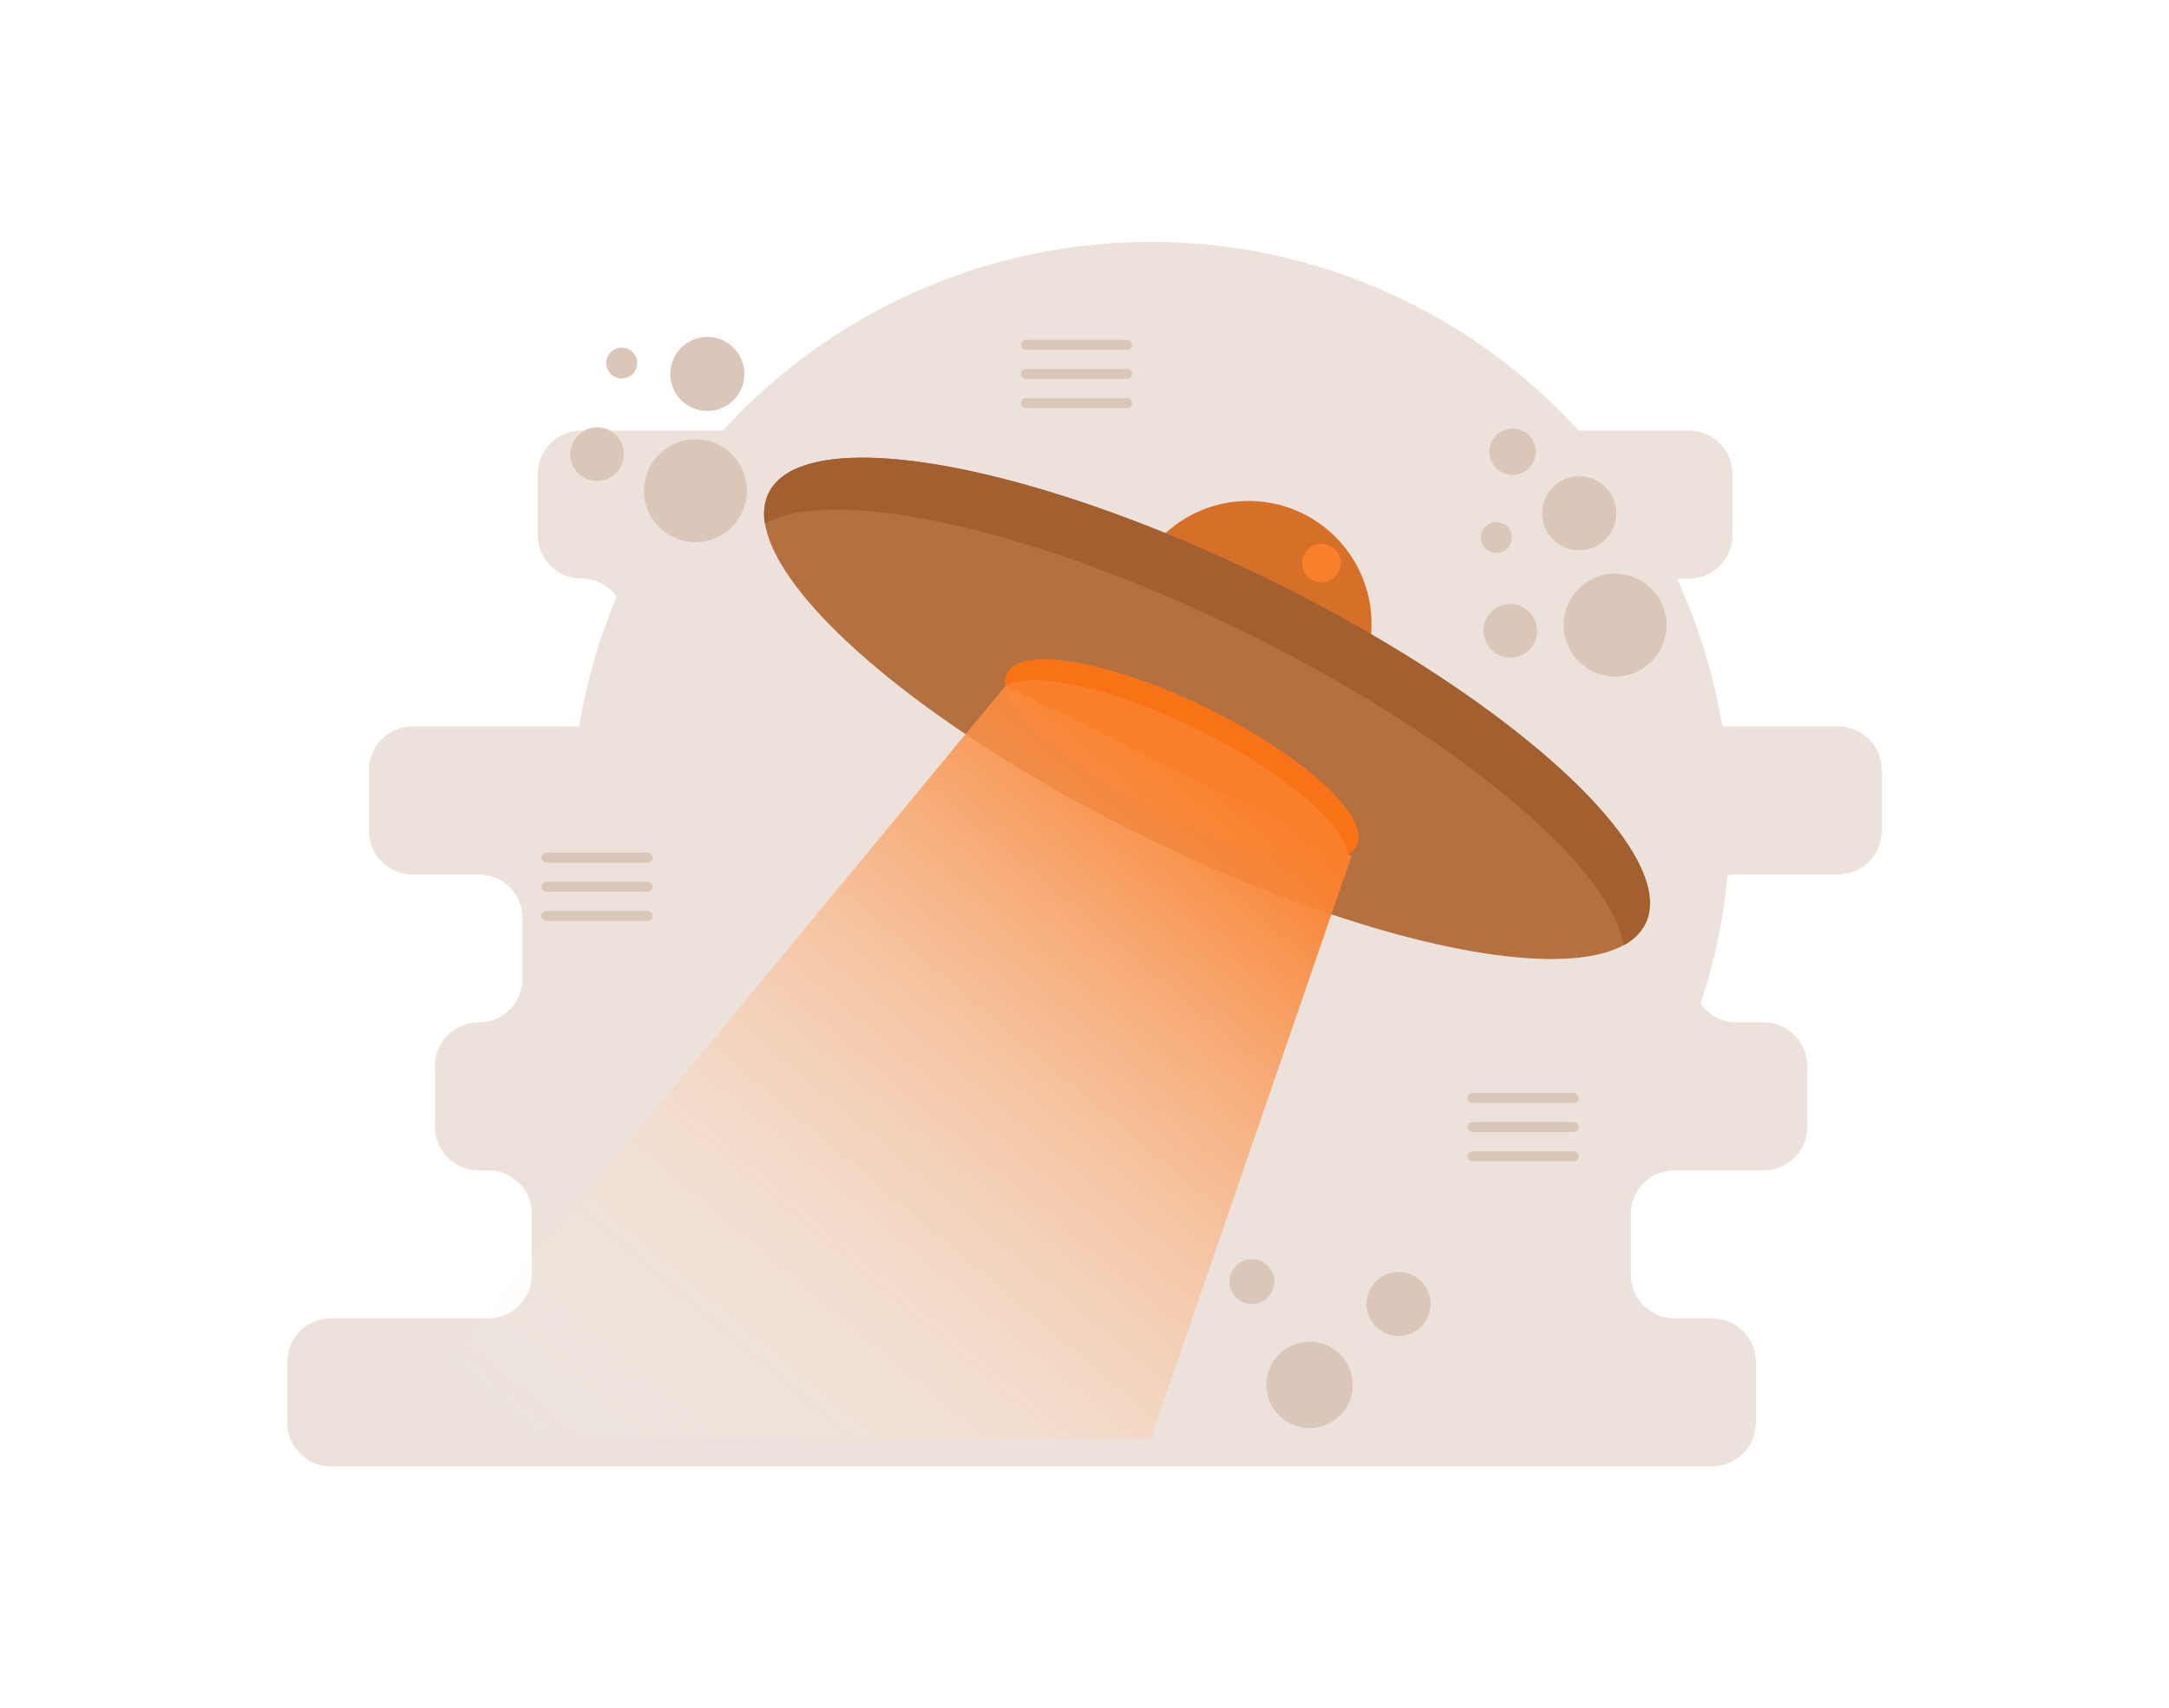 <svg xmlns="http://www.w3.org/2000/svg" id="Pagelost" viewBox="0 0 650 512">
  <defs>
    <linearGradient id="linear-gradient" x1="385.269" x2="197.929" y1="244.818" y2="466.678" gradientUnits="userSpaceOnUse">
      <stop offset="0" stop-color="#f97f2b" class="stopColorf9ae2b svgShape"></stop>
      <stop offset="1" stop-color="#ffffff" stop-opacity="0" class="stopColorffffff svgShape"></stop>
    </linearGradient>
  </defs>
  <circle cx="344.862" cy="246.113" r="173.618" fill="#ece2db" class="colordbe8ec svgShape"></circle>
  <path fill="#ece2db" d="M563.904,249.025V230.834a13.079,13.079,0,0,0-13.079-13.079h-46.166a13.079,13.079,0,0,1-13.079-13.079V186.484a13.079,13.079,0,0,1,13.079-13.079h1.458a13.079,13.079,0,0,0,13.079-13.079V142.134a13.079,13.079,0,0,0-13.079-13.079H174.209a13.079,13.079,0,0,0-13.079,13.079v18.191a13.079,13.079,0,0,0,13.079,13.079h0a13.079,13.079,0,0,1,13.079,13.079v18.191a13.079,13.079,0,0,1-13.079,13.079H123.63a13.079,13.079,0,0,0-13.079,13.079V249.025a13.079,13.079,0,0,0,13.079,13.079h19.847a13.079,13.079,0,0,1,13.079,13.079v18.191a13.079,13.079,0,0,1-13.079,13.079h-.048A13.079,13.079,0,0,0,130.349,319.534V337.725a13.079,13.079,0,0,0,13.079,13.079h2.871A13.079,13.079,0,0,1,159.379,363.884v18.191a13.079,13.079,0,0,1-13.079,13.079H99.175a13.079,13.079,0,0,0-13.079,13.079v18.191A13.079,13.079,0,0,0,99.175,439.505h413.963a13.079,13.079,0,0,0,13.079-13.079V408.234a13.079,13.079,0,0,0-13.079-13.079H501.798a13.079,13.079,0,0,1-13.079-13.079V363.884a13.079,13.079,0,0,1,13.079-13.079h26.74A13.079,13.079,0,0,0,541.617,337.725V319.534a13.079,13.079,0,0,0-13.079-13.079H520.426a13.079,13.079,0,0,1-13.079-13.079V275.184A13.079,13.079,0,0,1,520.426,262.104H550.825A13.079,13.079,0,0,0,563.904,249.025Z" class="colordbe8ec svgShape"></path>
  <line x1="163.784" x2="194.105" y1="257.056" y2="257.056" fill="none" stroke="#dbc7b9" stroke-linecap="round" stroke-miterlimit="10" stroke-width="3" class="colorStrokeb9d4db svgStroke"></line>
  <line x1="163.784" x2="194.105" y1="265.796" y2="265.796" fill="none" stroke="#dbc7b9" stroke-linecap="round" stroke-miterlimit="10" stroke-width="3" class="colorStrokeb9d4db svgStroke"></line>
  <line x1="163.784" x2="194.105" y1="274.535" y2="274.535" fill="none" stroke="#dbc7b9" stroke-linecap="round" stroke-miterlimit="10" stroke-width="3" class="colorStrokeb9d4db svgStroke"></line>
  <line x1="441.29" x2="471.61" y1="329.084" y2="329.084" fill="none" stroke="#dbc7b9" stroke-linecap="round" stroke-miterlimit="10" stroke-width="3" class="colorStrokeb9d4db svgStroke"></line>
  <line x1="441.29" x2="471.61" y1="337.823" y2="337.823" fill="none" stroke="#dbc7b9" stroke-linecap="round" stroke-miterlimit="10" stroke-width="3" class="colorStrokeb9d4db svgStroke"></line>
  <line x1="441.29" x2="471.61" y1="346.562" y2="346.562" fill="none" stroke="#dbc7b9" stroke-linecap="round" stroke-miterlimit="10" stroke-width="3" class="colorStrokeb9d4db svgStroke"></line>
  <line x1="307.44" x2="337.76" y1="103.344" y2="103.344" fill="none" stroke="#dbc7b9" stroke-linecap="round" stroke-miterlimit="10" stroke-width="3" class="colorStrokeb9d4db svgStroke"></line>
  <line x1="307.44" x2="337.76" y1="112.083" y2="112.083" fill="none" stroke="#dbc7b9" stroke-linecap="round" stroke-miterlimit="10" stroke-width="3" class="colorStrokeb9d4db svgStroke"></line>
  <line x1="307.44" x2="337.76" y1="120.823" y2="120.823" fill="none" stroke="#dbc7b9" stroke-linecap="round" stroke-miterlimit="10" stroke-width="3" class="colorStrokeb9d4db svgStroke"></line>
  <circle cx="392.443" cy="415.084" r="12.96" fill="#dbc7b9" class="colorb9d4db svgShape"></circle>
  <circle cx="375.163" cy="384.124" r="6.72" fill="#dbc7b9" class="colorb9d4db svgShape"></circle>
  <circle cx="419.121" cy="390.844" r="9.6" fill="#dbc7b9" class="colorb9d4db svgShape"></circle>
  <circle cx="208.41" cy="147.091" r="15.42" fill="#dbc7b9" class="colorb9d4db svgShape"></circle>
  <circle cx="178.945" cy="136.108" r="8.032" fill="#dbc7b9" class="colorb9d4db svgShape"></circle>
  <circle cx="186.322" cy="108.805" r="4.633" fill="#dbc7b9" class="colorb9d4db svgShape"></circle>
  <circle cx="211.97" cy="112.083" r="11.107" fill="#dbc7b9" class="colorb9d4db svgShape"></circle>
  <circle cx="484.002" cy="187.359" r="15.42" fill="#dbc7b9" class="colorb9d4db svgShape"></circle>
  <circle cx="452.605" cy="189.097" r="8.032" fill="#dbc7b9" class="colorb9d4db svgShape"></circle>
  <circle cx="453.264" cy="135.399" r="6.952" fill="#dbc7b9" class="colorb9d4db svgShape"></circle>
  <circle cx="448.429" cy="161.125" r="4.633" fill="#dbc7b9" class="colorb9d4db svgShape"></circle>
  <circle cx="473.242" cy="153.856" r="11.107" fill="#dbc7b9" class="colorb9d4db svgShape"></circle>
  <circle cx="374.151" cy="187.015" r="36.865" fill="#d66f28" class="colord62828 svgShape"></circle>
  <circle cx="396.007" cy="168.761" r="5.783" fill="#f97f2b" class="colorf9ae2b svgShape"></circle>
  <ellipse cx="361.718" cy="212.316" fill="#b57040" rx="42.828" ry="146.375" transform="rotate(-63.832 361.718 212.316)" class="color409cb5 svgShape"></ellipse>
  <path fill="#a35f30" d="M372.955,189.448c63.439,31.172,109.909,70.34,113.612,93.881a14.992,14.992,0,0,0,6.523-6.46c10.431-21.229-39.93-67.34-112.485-102.991s-139.828-47.343-150.259-26.114a14.996,14.996,0,0,0-1.128,9.111C250.117,145.421,309.516,158.275,372.955,189.448Z" class="color3086a3 svgShape"></path>
  <ellipse cx="354.187" cy="227.643" fill="#f97f2b" rx="17.077" ry="58.364" transform="rotate(-63.832 354.187 227.643)" class="colorf9ae2b svgShape"></ellipse>
  <path fill="#f97316" d="M358.668,218.524c25.295,12.429,43.824,28.047,45.301,37.433a5.978,5.978,0,0,0,2.601-2.576c4.159-8.465-15.921-26.85-44.851-41.066s-55.754-18.877-59.913-10.413a5.979,5.979,0,0,0-.45,3.633C309.688,200.97,333.373,206.095,358.668,218.524Z" class="colorea9918 svgShape"></path>
  <polygon fill="url(#linear-gradient)" points="344.814 431.385 114.668 431.385 301.355 205.536 405.044 256.486 344.814 431.385"></polygon>
</svg>
